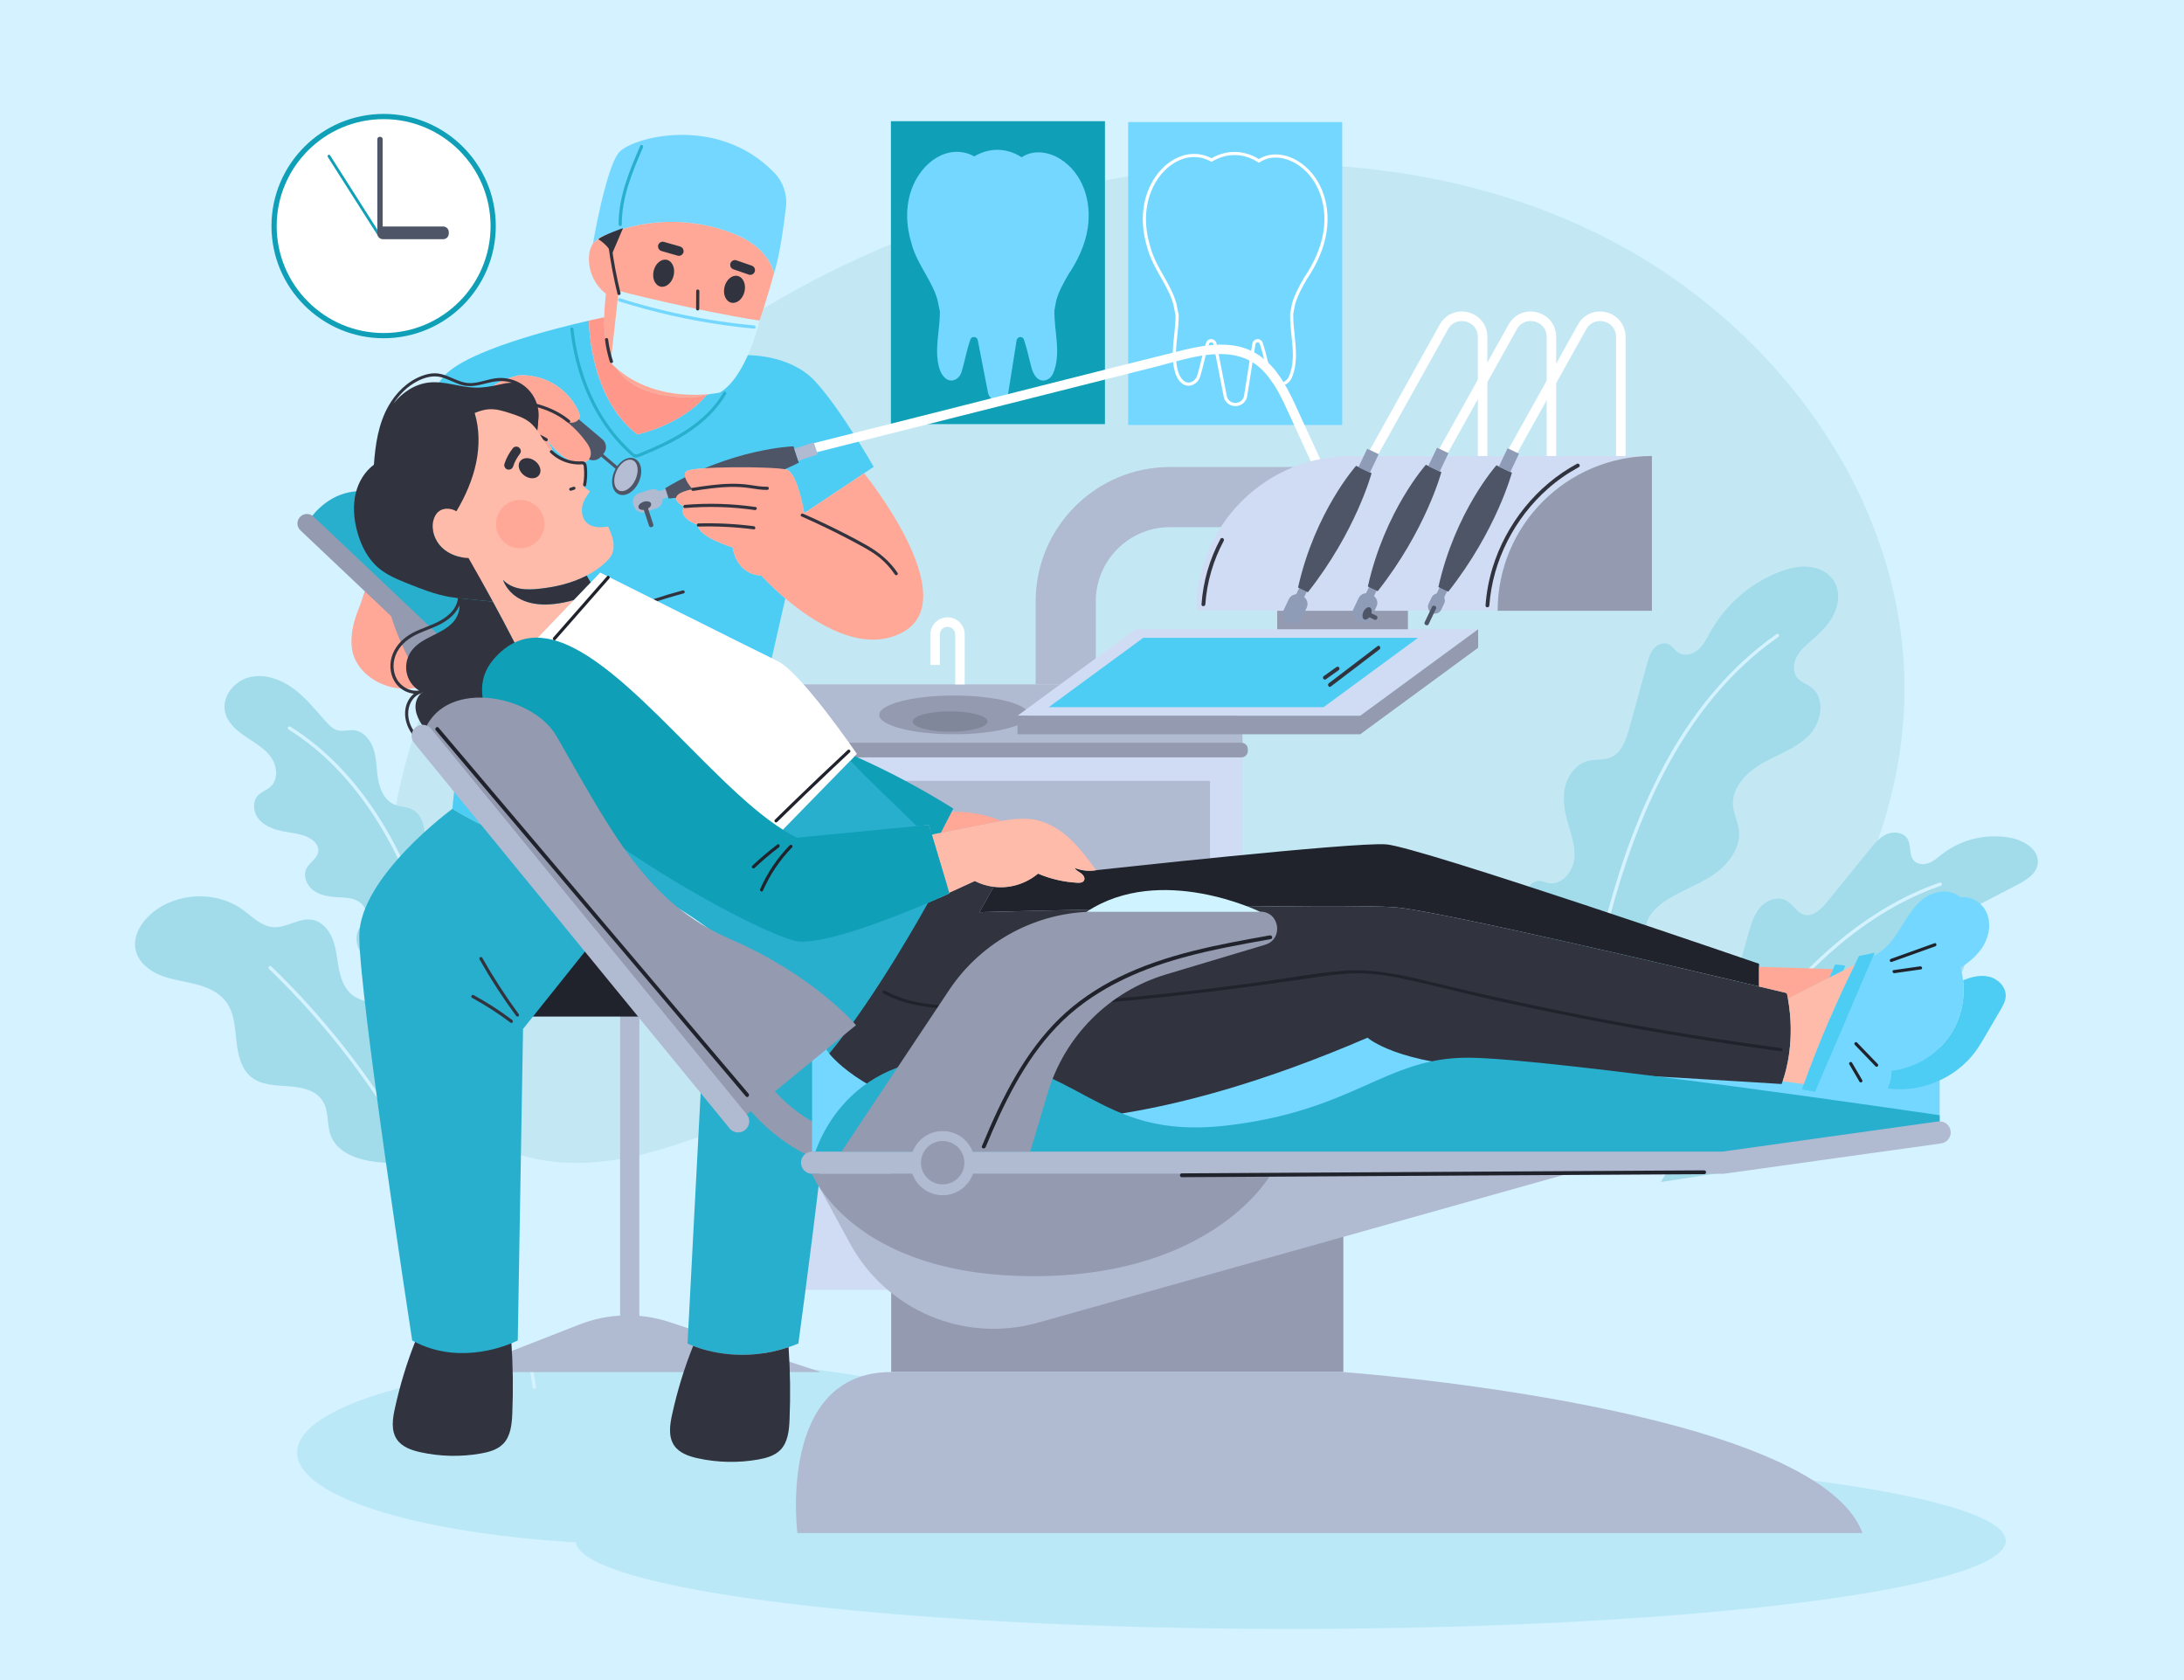 <?xml version="1.0" encoding="utf-8"?>
<!-- Generator: Adobe Illustrator 27.5.0, SVG Export Plug-In . SVG Version: 6.00 Build 0)  -->
<svg version="1.1" xmlns="http://www.w3.org/2000/svg" xmlns:xlink="http://www.w3.org/1999/xlink" x="0px" y="0px"
	 viewBox="0 0 650 500" style="enable-background:new 0 0 650 500;" xml:space="preserve">
<g id="BACKGROUND">
	<rect style="fill:#D4F2FF;" width="650" height="500"/>
</g>
<g id="OBJECTS">
	<g>
		<path style="fill:#C3E8F4;" d="M566.791,207.701c-0.62,26.98-9.69,53.55-24.92,75.76c-15.41,22.49-37.13,39.98-62.07,50.89
			c-25.31,11.07-53.38,15.42-80.86,12.64c-30.06-3.04-58.72-13.28-88.15-19.5c-14.65-3.1-29.62-5.21-44.63-4.61
			c-15.85,0.63-30.6,5.05-45.33,10.64c-14.03,5.32-28.12,11-43.21,12.31c-13.33,1.15-27.07-1.33-37.68-9.91
			c-9.66-7.82-15.68-19.29-19.32-30.98c-4.2-13.46-5.67-27.86-5.26-41.92c0.87-29.33,10.42-58.05,25.78-82.93
			c2.74-4.45,5.67-8.77,8.75-12.98c9.45-15.59,21.03-29.85,34.25-42.5c19.55-18.72,42.37-33.86,66.74-45.56
			c25.32-12.16,52.41-20.8,80.07-25.74c29.21-5.22,59.36-6.22,88.7-1.38c27.53,4.54,54.29,14.32,77.35,30.17
			c20.5,14.08,38.13,32.55,50.65,54.07C560.231,157.821,567.371,182.581,566.791,207.701z"/>
		<g>
			<ellipse style="fill:#BAE8F7;" cx="195.846" cy="432.293" rx="107.418" ry="27.459"/>
			<ellipse style="fill:#BAE8F7;" cx="384.155" cy="458.54" rx="212.798" ry="26.247"/>
		</g>
	</g>
	<g>
		<path style="fill:#A2DCEA;" d="M138.223,276.198c-1.327,7.815-2.643,15.61-3.961,23.425l-0.604-0.104
			c-0.597-4.354-4.942-7.215-9.164-8.453c-4.212-1.237-8.766-1.486-12.681-3.494c-3.905-2.007-7.011-6.754-5.178-10.752
			c0.738-1.611,2.199-2.949,2.326-4.714c0.129-1.916-1.434-3.603-3.218-4.303c-1.783-0.711-3.76-0.693-5.666-0.811
			c-2.445-0.157-4.99-0.602-6.927-2.095c-1.937-1.494-3.037-4.31-1.907-6.485c0.909-1.759,3.051-2.817,3.443-4.764
			c0.554-2.667-2.503-4.623-5.154-5.256c-2.306-0.548-4.698-0.751-6.988-1.388c-2.29-0.637-4.554-1.773-5.896-3.735
			c-1.342-1.962-1.473-4.869,0.176-6.585c1.041-1.078,2.567-1.529,3.682-2.531c2.413-2.172,1.986-6.253,0.091-8.887
			c-1.905-2.634-4.856-4.251-7.552-6.071c-2.696-1.819-5.354-4.157-6.067-7.327c-0.998-4.504,2.665-9.122,7.121-10.283
			c4.465-1.161,9.259,0.489,13.005,3.177c3.745,2.697,6.659,6.347,9.708,9.796c1.085,1.221,2.287,2.481,3.865,2.836
			c1.509,0.34,3.073-0.209,4.607-0.068c2.988,0.276,5.161,3.08,6.006,5.959c0.845,2.868,0.744,5.929,1.283,8.876
			c0.529,2.946,1.96,6.027,4.701,7.228c1.711,0.745,3.702,0.659,5.376,1.492c3.601,1.784,4.028,6.688,3.788,10.701
			c-0.24,4.013-0.315,8.79,2.933,11.151c2.096,1.515,5.032,1.537,7.018,3.195C139.188,268.267,138.824,272.602,138.223,276.198z"/>
		<path style="fill:#A2DCEA;" d="M498.285,295.598c-1.29,3.36-3.79,6.1-6.41,8.56c-7.03,6.59-15.29,11.7-23.54,16.69
			c-4.52-16.31-9.04-32.64-13.56-48.95c-0.54-1.94-1.08-3.97-0.68-5.95c0.4-1.98,2.06-3.86,4.08-3.78c0.9,0.04,1.74,0.45,2.63,0.62
			c3.93,0.78,7.37-3.32,7.75-7.3c0.38-3.99-1.25-7.85-2.25-11.73c-0.87-3.33-1.28-6.88-0.34-10.19s3.44-6.33,6.79-7.14
			c2.14-0.52,4.47-0.14,6.51-0.96c3.34-1.33,4.68-5.25,5.64-8.72c1.77-6.41,3.53-12.82,5.3-19.23c0.44-1.58,0.9-3.21,1.95-4.46
			c1.05-1.25,2.86-2.02,4.36-1.36c1.22,0.54,1.92,1.85,3.04,2.57c1.83,1.16,4.35,0.44,5.96-1.01c1.6-1.45,2.55-3.46,3.61-5.35
			c4.47-7.94,11.73-14.27,20.21-17.61c2.81-1.11,5.82-1.9,8.84-1.65c3.01,0.26,6.03,1.7,7.64,4.26c1.78,2.84,1.54,6.61,0.12,9.65
			c-1.42,3.04-3.86,5.48-6.39,7.69c-1.76,1.53-3.63,3.04-4.75,5.08c-1.12,2.05-1.3,4.82,0.25,6.56c1.05,1.18,2.67,1.67,3.95,2.6
			c4.38,3.2,3.21,10.43-0.56,14.33c-3.77,3.89-9.16,5.64-13.88,8.32c-4.71,2.67-9.22,7.22-8.77,12.63c0.2,2.45,1.43,4.73,1.74,7.17
			c0.72,5.59-3.44,10.71-8.17,13.77c-4.73,3.05-10.24,4.82-14.78,8.15c-3.06,2.25-5.81,6.07-4.44,9.61c1.2,3.1,4.91,4.35,7.02,6.91
			C499.445,288.148,499.575,292.248,498.285,295.598z"/>
		<path style="fill:#A2DCEA;" d="M606.485,256.988c-0.37,3.06-3.43,4.94-6.17,6.36c-5.07,2.65-10.15,5.29-15.23,7.93
			c-2.29,1.2-4.94,3.01-4.67,5.58c0.22,2.14,2.38,3.46,3.53,5.27c2.36,3.71-0.06,8.89-3.77,11.27c-3.7,2.38-8.26,2.84-12.56,3.78
			c-3.08,0.68-6.18,1.68-8.67,3.63c-2.48,1.94-4.29,4.99-4.06,8.14c0.1,1.51,0.66,2.97,0.73,4.49c0.12,2.9-1.62,5.65-3.95,7.39
			c-2.33,1.73-5.19,2.6-8.03,3.23c-3.63,0.8-7.41,1.29-10.68,3.06c-3.27,1.76-5.98,5.24-5.5,8.92c0.27,2.03,1.46,3.95,1.23,5.98
			c-0.43,3.79-5.08,5.24-8.84,5.82c-8.69,1.35-17.36,2.68-26.05,4.03c3.27-11.31,3.89-23.38,1.77-34.96
			c-0.54-2.94-1.25-5.98-0.52-8.88c0.72-2.9,3.46-5.56,6.4-5.01c2.5,0.47,4.32,3.05,6.87,3.15c3.33,0.14,5.13-3.77,6.04-6.98
			c2-7.13,4.01-14.26,6.02-21.39c0.79-2.79,1.63-5.69,3.57-7.85c1.93-2.17,5.31-3.34,7.81-1.87c1.92,1.11,2.99,3.5,5.12,4.13
			c2.67,0.79,5.13-1.61,6.89-3.78c4.24-5.21,8.47-10.43,12.71-15.65c1.45-1.79,2.99-3.64,5.11-4.55c2.11-0.91,4.98-0.52,6.14,1.46
			c1.15,1.97,0.34,4.79,1.89,6.46c1.1,1.2,3.02,1.26,4.53,0.65c1.51-0.6,2.73-1.73,4.02-2.72c5.77-4.43,13.52-6.17,20.63-4.65
			C602.665,250.258,606.965,253.058,606.485,256.988z"/>
		<path style="fill:#A2DCEA;" d="M121.32,320.583c0.63,9.39,2.16,18.72,4.57,27.81c-4.18-2.03-9.22-2.05-13.92-2.59
			c-5.42-0.61-11.48-2.65-13.47-7.72c-1.31-3.34-0.54-7.35-2.43-10.39c-2.04-3.28-6.38-4.17-10.23-4.42
			c-3.86-0.26-8.06-0.31-11.07-2.74c-3.14-2.55-4.01-6.93-4.43-10.96c-0.41-4.02-0.69-8.34-3.14-11.55
			c-2.19-2.86-5.74-4.32-9.24-5.19c-3.49-0.88-7.12-1.3-10.44-2.68c-3.33-1.38-6.43-3.98-7.17-7.5c-0.84-4.01,1.58-8.05,4.67-10.73
			c7.37-6.38,19.16-6.93,27.1-1.27c2.92,2.09,5.62,5.02,9.2,5.28c3.98,0.29,7.73-2.9,11.66-2.19c2.95,0.54,5.11,3.21,6.14,6.04
			c1.03,2.82,1.19,5.88,1.8,8.82c0.6,2.95,1.77,5.98,4.21,7.73c2.26,1.62,5.21,1.89,7.7,3.13c3.57,1.78,5.87,5.46,7,9.28
			C120.95,312.573,121.06,316.613,121.32,320.583z"/>
		<path style="fill:#D4F2FF;" d="M528.76,188.706c-13.361,9.325-23.88,22.037-31.886,36.144
			c-8.209,14.465-13.931,30.245-18.313,46.25c-5.007,18.289-8.309,36.99-12.492,55.472c-4.252,18.784-9.391,37.555-17.914,54.904
			c-7.383,15.028-17.707,29.396-32.22,38.231c-1.765,1.075-3.583,2.055-5.446,2.95c-0.58,0.279-0.073,1.141,0.505,0.863
			c15.066-7.237,26.303-20.363,34.417-34.697c9.226-16.297,14.92-34.4,19.387-52.503c4.642-18.814,7.977-37.922,12.6-56.74
			c4.009-16.319,9.188-32.465,16.753-47.509c7.383-14.682,17.156-28.327,30.024-38.69c1.652-1.33,3.351-2.597,5.09-3.811
			C529.789,189.203,529.29,188.336,528.76,188.706z"/>
		<path style="fill:#D4F2FF;" d="M577.25,262.668c-13.681,4.781-25.83,13.067-36.298,22.992
			c-10.899,10.333-20.012,22.336-28.272,34.836c-9.378,14.193-17.774,29.008-27.195,43.172
			c-8.539,12.838-17.991,25.139-29.444,35.53c-10.57,9.589-22.809,17.545-36.497,21.843c-1.737,0.546-3.494,1.025-5.265,1.448
			c-0.62,0.148-0.484,1.14,0.143,0.99c13.898-3.318,26.553-10.403,37.538-19.434c11.543-9.49,21.238-20.977,29.808-33.167
			c9.818-13.964,18.295-28.799,27.446-43.195c8.294-13.049,17.213-25.764,27.985-36.908c10.129-10.479,21.929-19.578,35.427-25.261
			c1.651-0.695,3.324-1.335,5.014-1.926C578.25,263.375,577.856,262.456,577.25,262.668z"/>
		<path style="fill:#D4F2FF;" d="M151.668,369.089c-2.939-14.477-6.2-28.889-9.778-43.222c-3.541-14.185-7.282-28.354-11.615-42.32
			c-4.048-13.048-8.889-25.978-15.935-37.734c-6.239-10.409-14.211-19.923-24.121-27.015c-1.247-0.892-2.524-1.741-3.825-2.552
			c-0.548-0.341-1.05,0.524-0.505,0.863c10.479,6.528,18.987,15.768,25.651,26.094c7.36,11.404,12.454,24.087,16.615,36.958
			c4.421,13.672,8.106,27.605,11.65,41.526c3.613,14.193,6.913,28.465,9.898,42.802c2.972,14.275,5.632,28.616,7.977,43.008
			c0.297,1.823,0.588,3.646,0.876,5.47c0.1,0.634,1.064,0.365,0.964-0.266C157.223,398.109,154.608,383.566,151.668,369.089z"/>
		<path style="fill:#D4F2FF;" d="M147.79,405.694c-2.042-8.739-4.581-17.36-7.601-25.811c-3.011-8.426-6.494-16.685-10.42-24.726
			c-3.923-8.034-8.291-15.85-13.078-23.402c-4.791-7.558-10.002-14.848-15.599-21.829c-5.614-7.001-11.621-13.686-17.993-20.005
			c-0.781-0.775-1.569-1.544-2.36-2.308c-0.463-0.447-1.171,0.259-0.707,0.707c6.434,6.208,12.514,12.778,18.206,19.673
			c5.664,6.862,10.94,14.042,15.805,21.491c4.889,7.485,9.363,15.242,13.395,23.221c4.028,7.971,7.614,16.165,10.728,24.536
			c3.105,8.346,5.743,16.866,7.888,25.509c0.265,1.068,0.522,2.138,0.772,3.21C146.972,406.586,147.937,406.321,147.79,405.694z"/>
	</g>
	<g>
		<g>
			<g>
				<circle style="fill:#FFFFFF;" cx="114.176" cy="67.283" r="32.605"/>
				<path style="fill:#0F9FB7;" d="M114.176,100.663c-18.406,0-33.38-14.974-33.38-33.38s14.974-33.38,33.38-33.38
					c18.405,0,33.379,14.974,33.379,33.38S132.581,100.663,114.176,100.663z M114.176,35.453c-17.551,0-31.83,14.279-31.83,31.83
					s14.279,31.83,31.83,31.83c17.551,0,31.83-14.279,31.83-31.83S131.727,35.453,114.176,35.453z"/>
			</g>
			<path style="fill:#4D5566;" d="M113.19,70.124h-0.193c-0.382,0-0.695-0.313-0.695-0.695V41.412c0-0.382,0.313-0.695,0.695-0.695
				h0.193c0.382,0,0.695,0.313,0.695,0.695v28.017C113.885,69.811,113.572,70.124,113.19,70.124z"/>
			<path style="fill:#0F9FB7;" d="M112.944,70.033l-0.085,0.054c-0.169,0.107-0.395,0.057-0.503-0.112l-14.823-23.31
				c-0.107-0.169-0.057-0.395,0.112-0.503l0.085-0.054c0.169-0.107,0.395-0.057,0.503,0.112l14.823,23.31
				C113.163,69.699,113.113,69.925,112.944,70.033z"/>
			<path style="fill:#4D5566;" d="M131.91,71.18h-17.954c-0.91,0-1.655-0.745-1.655-1.655v-0.46c0-0.91,0.745-1.655,1.655-1.655
				h17.954c0.91,0,1.655,0.745,1.655,1.655v0.46C133.565,70.435,132.82,71.18,131.91,71.18z"/>
		</g>
		<g>
			<rect x="265.152" y="36.074" style="fill:#0F9FB7;" width="63.704" height="90.148"/>
			<path style="fill:#73D7FF;" d="M317.884,81.824c2.872-4.264,5.099-8.905,5.87-14.07c1.152-7.719-1.373-16.23-8.31-20.5
				c-3.465-2.133-7.928-2.763-11.384-0.446c-2.279-1.491-4.988-2.321-7.724-2.211c-2.254,0.091-4.451,0.786-6.367,1.949
				c-2.593-1.47-5.749-1.769-8.629-0.812c-3.631,1.207-6.555,3.999-8.462,7.26c-3.424,5.855-3.582,12.878-1.651,19.229
				c0.025,0.101,0.05,0.218,0.084,0.335c0.017,0.076,0.042,0.161,0.068,0.237c0.009,0.042,0.017,0.076,0.034,0.118
				c0.017,0.076,0.042,0.152,0.059,0.22c0.009,0.034,0.026,0.076,0.034,0.11c0.017,0.051,0.034,0.101,0.051,0.161
				c0.059,0.203,0.127,0.406,0.195,0.609c0.025,0.085,0.059,0.169,0.093,0.254c1.851,5.216,5.749,9.781,7.186,15.048
				c0.008,0.017,0.008,0.034,0.017,0.051c0,0.008,0.068,0.338,0.152,0.778c0.203,0.981,0.516,2.528,0.524,2.545
				c0.042,5.706-1.775,11.531-0.144,16.984c0.634,2.088,2.359,4.388,4.726,3.297c0.896-0.423,1.556-1.243,1.851-2.19
				c0.998-3.221,1.53-6.611,2.672-9.781c0-0.008,0.008-0.017,0.008-0.025c0.397-1.04,1.953-0.828,2.164,0.262l3.085,15.826
				c0.871,2.984,5.098,2.984,5.968,0c0,0,1.868-11.776,2.511-15.792c0.177-1.099,1.742-1.327,2.139-0.287
				c0,0.008,0,0.017,0.008,0.025c0.947,2.646,1.471,5.453,2.206,8.175c0.524,1.961,1.615,4.286,3.846,4.049
				c1.167-0.127,2.164-0.955,2.629-2.037c2.595-5.994,0.287-12.503,0.423-18.86c0.008-0.025,0.566-2.967,0.566-2.993
				C315.133,86.715,316.485,84.267,317.884,81.824z"/>
		</g>
		<g>
			<rect x="335.763" y="36.332" style="fill:#73D7FF;" width="63.704" height="90.148"/>
			<g>
				<path style="fill:#FFFFFF;" d="M367.681,120.859c-1.631,0-2.98-1.012-3.436-2.577l-3.097-15.868
					c-0.073-0.376-0.39-0.534-0.639-0.556c-0.105-0.009-0.43-0.011-0.591,0.302l-0.044,0.105c-0.635,1.768-1.089,3.648-1.529,5.467
					c-0.34,1.409-0.693,2.867-1.128,4.275c-0.347,1.108-1.112,2.01-2.101,2.476c-0.889,0.411-1.794,0.431-2.618,0.059
					c-1.197-0.538-2.228-1.901-2.758-3.646c-1.086-3.629-0.681-7.443-0.288-11.132c0.208-1.955,0.422-3.976,0.411-5.941
					c-0.035-0.155-0.103-0.487-0.261-1.263l-0.372-1.842c-0.01-0.047-0.017-0.089-0.023-0.125l-0.015-0.053
					c-0.769-2.811-2.284-5.482-3.748-8.065c-1.265-2.229-2.571-4.535-3.433-6.962c-0.032-0.081-0.072-0.18-0.1-0.278
					c-0.064-0.193-0.133-0.401-0.195-0.609l-0.09-0.292c-0.035-0.124-0.051-0.178-0.062-0.232l-0.001,0
					c-0.006,0-0.019-0.053-0.033-0.119c-0.017-0.045-0.048-0.146-0.067-0.236c-0.018-0.063-0.04-0.152-0.06-0.235
					c-2.171-7.151-1.568-14.113,1.68-19.666c2.138-3.658,5.235-6.311,8.719-7.469c2.925-0.97,6.102-0.708,8.769,0.717
					c1.963-1.14,4.155-1.788,6.358-1.877c2.639-0.101,5.377,0.646,7.742,2.122c3.279-2.035,7.703-1.814,11.632,0.605
					c6.486,3.992,9.833,12.224,8.528,20.971c-0.7,4.695-2.641,9.356-5.935,14.249c-1.405,2.453-2.725,4.864-3.45,7.394l0,0
					c-0.086,0.52-0.453,2.411-0.548,2.896c-0.042,2.085,0.186,4.232,0.406,6.308c0.449,4.228,0.912,8.6-0.866,12.707
					c-0.555,1.288-1.708,2.177-3.011,2.319c-1.414,0.15-3.309-0.493-4.352-4.396c-0.246-0.914-0.47-1.838-0.693-2.763
					c-0.425-1.757-0.864-3.572-1.468-5.281l-0.061-0.064l-0.004-0.106c-0.161-0.319-0.491-0.313-0.594-0.302
					c-0.246,0.025-0.554,0.186-0.614,0.557c-0.641,4.015-2.51,15.79-2.51,15.79C370.66,119.847,369.311,120.859,367.681,120.859z
					 M360.441,100.913c0.05,0,0.099,0.002,0.149,0.006c0.748,0.065,1.343,0.593,1.483,1.315l3.086,15.825
					c0.398,1.36,1.609,1.857,2.522,1.857c0.911,0,2.123-0.498,2.531-1.899c-0.004-0.001,1.858-11.729,2.498-15.735
					c0.118-0.728,0.7-1.268,1.448-1.345c0.698-0.073,1.304,0.281,1.572,0.902l0.017,0.042c0.003,0.007,0.005,0.014,0.007,0.02
					l0.031,0.089c0.628,1.768,1.076,3.623,1.51,5.417c0.222,0.916,0.443,1.833,0.688,2.74c0.482,1.801,1.455,3.906,3.342,3.704
					c0.95-0.103,1.832-0.792,2.247-1.756c1.68-3.881,1.25-7.938,0.795-12.234c-0.224-2.113-0.456-4.299-0.41-6.45l0.023-0.137
					c0.02-0.106,0.527-2.788,0.547-2.914c0.768-2.698,2.122-5.169,3.56-7.679l0.017-0.029c3.219-4.78,5.114-9.319,5.795-13.876
					c1.249-8.373-1.927-16.236-8.091-20.03c-2.912-1.792-7.297-2.854-10.875-0.456l-0.259,0.173l-0.26-0.171
					c-2.26-1.479-4.892-2.24-7.447-2.135c-2.133,0.086-4.257,0.737-6.143,1.881l-0.236,0.143l-0.24-0.136
					c-2.486-1.409-5.492-1.691-8.25-0.775c-3.267,1.086-6.18,3.591-8.203,7.051c-3.114,5.324-3.685,12.02-1.607,18.854l0.029,0.118
					c0.017,0.071,0.035,0.149,0.057,0.226c0.02,0.089,0.041,0.157,0.062,0.218l0.136,0.483c0.008,0.017,0.028,0.076,0.047,0.145
					c0.056,0.191,0.121,0.388,0.189,0.586c0.026,0.086,0.054,0.157,0.083,0.227c0.842,2.368,2.127,4.637,3.371,6.831
					c1.494,2.634,3.038,5.357,3.832,8.268l0.05,0.1l-0.017,0.075l0.025,0.08l0.372,1.838c0.118,0.575,0.223,1.089,0.257,1.246
					l0.024,0.154c0.015,2.032-0.204,4.096-0.417,6.091c-0.4,3.762-0.778,7.315,0.253,10.761c0.349,1.147,1.121,2.554,2.242,3.058
					c0.578,0.26,1.196,0.241,1.836-0.054c0.747-0.352,1.331-1.047,1.598-1.903c0.427-1.379,0.775-2.821,1.113-4.216
					c0.441-1.823,0.896-3.707,1.537-5.506l0.045-0.123C359.246,101.282,359.796,100.913,360.441,100.913z"/>
			</g>
		</g>
	</g>
	<g>
		<rect x="380.116" y="169.805" style="fill:#949AAF;" width="38.911" height="30.946"/>
		<g>
			<g>
				<path style="fill:#B0BAD1;" d="M326.131,209.353h-17.894v-30.398c0-22.04,17.931-39.971,39.971-39.971h77.276v17.894h-77.276
					c-12.173,0-22.077,9.904-22.077,22.077V209.353z"/>
			</g>
			<g>
				<path style="fill:#D0DCF4;" d="M369.808,383.869H227.385V203.676H349.88c11.005,0,19.927,8.922,19.927,19.927V383.869z"/>
				<path style="fill:#B0BAD1;" d="M369.808,222.443H227.385v-18.767h125.947c9.099,0,16.476,7.376,16.476,16.476V222.443z"/>
				<ellipse style="fill:#949AAF;" cx="283.935" cy="212.756" rx="22.254" ry="5.76"/>
				<rect x="234.454" y="232.392" style="fill:#B0BAD1;" width="125.667" height="38.747"/>
				<rect x="234.454" y="281.088" style="fill:#B0BAD1;" width="125.667" height="38.747"/>
			</g>
			<path style="fill:#949AAF;" d="M369.463,225.41h-143.13c-1.053,0-1.915-0.862-1.915-1.915v-0.533
				c0-1.053,0.862-1.915,1.915-1.915h143.13c1.053,0,1.915,0.862,1.915,1.915v0.533C371.378,224.548,370.516,225.41,369.463,225.41z
				"/>
			<ellipse style="fill:#80879B;" cx="282.772" cy="214.73" rx="11.142" ry="3.021"/>
			<g>
				<path style="fill:#FFFFFF;" d="M287.115,203.676h-2.825v-14.843c0-1.26-1.025-2.285-2.285-2.285
					c-1.26,0-2.285,1.025-2.285,2.285v9.065h-2.825v-9.065c0-2.818,2.293-5.111,5.111-5.111c2.818,0,5.111,2.293,5.111,5.111
					V203.676z"/>
			</g>
		</g>
		<path style="fill:#D0DCF4;" d="M491.639,135.7c-12.658,0.047-24.11,5.199-32.416,13.496c-8.335,8.335-13.495,19.853-13.495,32.576
			h-89.704c0-12.723,5.161-24.241,13.496-32.576c5.622-5.622,12.686-9.794,20.597-11.923c0.923-0.245,1.855-0.461,2.797-0.65
			c2.967-0.612,6.037-0.923,9.182-0.923H491.639z"/>
		<path style="fill:#949AAF;" d="M491.639,135.7v46.072h-45.912c0-12.723,5.161-24.241,13.495-32.576
			C467.53,140.899,478.982,135.747,491.639,135.7z"/>
		<polygon style="fill:#D0DCF4;" points="404.846,213.007 302.829,213.007 337.911,187.263 439.928,187.263 		"/>
		<polygon style="fill:#949AAF;" points="302.829,213.007 302.829,218.516 404.846,218.516 439.928,192.772 439.928,187.263 
			404.846,213.007 		"/>
		<polygon style="fill:#4ECDF4;" points="393.92,210.454 312.133,210.454 340.258,189.815 422.045,189.815 		"/>
		<g>
			<path style="fill:#FFFFFF;" d="M448.606,140.111l-2.468-1.376l23.493-42.142c1.702-3.055,5.123-4.518,8.507-3.637
				c3.385,0.88,5.66,3.821,5.66,7.319V135.7h-2.825v-35.425c0-2.703-1.909-4.159-3.545-4.584c-1.638-0.424-4.012-0.083-5.328,2.278
				L448.606,140.111z"/>
		</g>
		<g>
			<path style="fill:#FFFFFF;" d="M427.954,140.111l-2.468-1.376l23.493-42.142c1.702-3.055,5.123-4.518,8.507-3.637
				c3.385,0.88,5.66,3.821,5.66,7.319V135.7h-2.825v-35.425c0-2.703-1.909-4.159-3.545-4.584c-1.638-0.424-4.012-0.083-5.328,2.278
				L427.954,140.111z"/>
		</g>
		<g>
			<path style="fill:#FFFFFF;" d="M407.47,140.111l-2.468-1.376l23.493-42.142c1.702-3.055,5.123-4.518,8.507-3.637
				c3.385,0.88,5.66,3.821,5.66,7.319V135.7h-2.825v-35.425c0-2.703-1.909-4.159-3.545-4.584c-1.638-0.424-4.012-0.083-5.328,2.278
				L407.47,140.111z"/>
		</g>
		<g>
			<g>
				
					<rect x="385.955" y="173.626" transform="matrix(0.903 0.43 -0.43 0.903 113.52 -149.27)" style="fill:#8F9CB7;" width="2.517" height="6.097"/>
				<path style="fill:#4D5566;" d="M389.258,176.252l-2.933-1.396c5.044-22.577,17.276-36.231,17.276-36.231l4.608,2.194
					C408.21,140.818,403.592,158.097,389.258,176.252z"/>
				<path style="fill:#8F9CB7;" d="M383.883,185.369l-0.649-0.309c-1.284-0.611-1.834-2.162-1.223-3.446l1.569-3.296
					c0.611-1.284,2.162-1.834,3.446-1.223l0.649,0.309c1.284,0.611,1.834,2.162,1.223,3.446l-1.569,3.296
					C386.718,185.43,385.167,185.98,383.883,185.369z"/>
				
					<rect x="405.416" y="133.963" transform="matrix(0.903 0.43 -0.43 0.903 98.424 -161.756)" style="fill:#8F9CB7;" width="3.778" height="6.097"/>
			</g>
			<g>
				
					<rect x="406.727" y="173.316" transform="matrix(0.903 0.43 -0.43 0.903 115.403 -158.228)" style="fill:#8F9CB7;" width="2.517" height="6.097"/>
				<path style="fill:#4D5566;" d="M410.03,175.942l-2.933-1.396c5.044-22.577,17.276-36.231,17.276-36.231l4.608,2.194
					C428.982,140.509,424.365,157.787,410.03,175.942z"/>
				<path style="fill:#8F9CB7;" d="M404.655,185.059l-0.649-0.309c-1.284-0.611-1.834-2.162-1.223-3.446l1.569-3.296
					c0.611-1.284,2.162-1.834,3.446-1.223l0.649,0.309c1.284,0.611,1.834,2.162,1.223,3.446l-1.569,3.296
					C407.49,185.12,405.939,185.67,404.655,185.059z"/>
				<path style="fill:#4D5566;" d="M409.072,184.43l-1.792-0.853c-0.288-0.137-0.411-0.485-0.274-0.772l0.069-0.146
					c0.137-0.288,0.485-0.411,0.772-0.274l1.792,0.853c0.288,0.137,0.411,0.485,0.274,0.772l-0.069,0.146
					C409.708,184.443,409.36,184.567,409.072,184.43z"/>
				
					<ellipse transform="matrix(0.43 -0.903 0.903 0.43 67.115 471.372)" style="fill:#4D5566;" cx="406.767" cy="182.547" rx="1.966" ry="1.187"/>
				
					<rect x="426.188" y="133.653" transform="matrix(0.903 0.43 -0.43 0.903 100.307 -170.714)" style="fill:#8F9CB7;" width="3.778" height="6.097"/>
			</g>
			<g>
				
					<rect x="427.724" y="173.471" transform="matrix(0.903 0.43 -0.43 0.903 117.508 -167.237)" style="fill:#8F9CB7;" width="2.517" height="6.097"/>
				<path style="fill:#4D5566;" d="M431.027,176.097l-2.933-1.396c5.044-22.577,17.276-36.231,17.276-36.231l4.608,2.194
					C449.979,140.664,445.361,157.942,431.027,176.097z"/>
				<path style="fill:#8F9CB7;" d="M430.023,178.692c0,0.299-0.06,0.605-0.199,0.89l-0.883,1.867
					c-0.492,1.03-1.741,1.475-2.77,0.983c-1.03-0.492-1.475-1.734-0.983-2.77l0.89-1.867c0.492-1.03,1.734-1.475,2.764-0.983
					C429.592,177.164,430.023,177.915,430.023,178.692z"/>
				<path style="fill:#4D5566;" d="M423.998,185.2l2.205-4.632c0.137-0.288,0.485-0.411,0.772-0.274l0.146,0.069
					c0.288,0.137,0.411,0.485,0.274,0.772l-2.205,4.632c-0.137,0.288-0.485,0.411-0.772,0.274l-0.146-0.069
					C423.984,185.835,423.861,185.487,423.998,185.2z"/>
				
					<rect x="447.185" y="133.808" transform="matrix(0.903 0.43 -0.43 0.903 102.412 -179.723)" style="fill:#8F9CB7;" width="3.778" height="6.097"/>
			</g>
		</g>
		<path style="fill:#31343F;" d="M409.983,192.294l-14.484,11.031c-0.576,0.438-0.009,1.428,0.575,0.984l14.484-11.031
			C411.133,192.839,410.567,191.849,409.983,192.294z"/>
		<path style="fill:#31343F;" d="M398.587,198.691c-0.145-0.247-0.527-0.384-0.779-0.204c-1.264,0.9-2.528,1.801-3.793,2.701
			c-0.25,0.178-0.37,0.497-0.204,0.779c0.145,0.247,0.527,0.384,0.779,0.204c1.264-0.9,2.528-1.801,3.793-2.701
			C398.632,199.292,398.752,198.973,398.587,198.691z"/>
		<path style="fill:#31343F;" d="M363.225,160.386c-3.231,6.016-5.149,12.655-5.636,19.465c-0.052,0.731,1.087,0.728,1.139,0
			c0.472-6.604,2.348-13.058,5.48-18.89C364.555,160.315,363.573,159.739,363.225,160.386z"/>
		<path style="fill:#31343F;" d="M469.31,138.043c-11.997,6.487-21.089,17.89-25.088,30.898c-1.124,3.656-1.826,7.433-2.101,11.248
			c-0.053,0.731,1.087,0.728,1.139,0c0.959-13.309,7.489-25.998,17.48-34.792c2.798-2.462,5.866-4.598,9.144-6.37
			C470.53,138.678,469.956,137.694,469.31,138.043z"/>
	</g>
	<g>
		<g>
			<rect x="184.556" y="296.087" style="fill:#B0BAD1;" width="5.721" height="97.976"/>
			<path style="fill:#20232B;" d="M234.788,302.542h-93.02c-6.6,0-12-5.4-12-12v-16.349c0-6.6,5.4-12,12-12h93.02
				c6.6,0,12,5.4,12,12v16.349C246.788,297.142,241.389,302.542,234.788,302.542z"/>
			<path style="fill:#B0BAD1;" d="M244.297,408.338H136.257l36.155-14.137c8.627-3.374,18.092-3.63,26.869-0.728L244.297,408.338z"
				/>
		</g>
		<g>
			<path style="fill:#31343F;" d="M152.468,420.736c-0.141,3.193-0.48,6.668-2.703,8.956c-1.723,1.761-4.247,2.458-6.668,2.882
				c-5.933,1.045-12.064,0.914-17.941-0.377c-2.684-0.584-5.509-1.563-7.044-3.833c-1.761-2.609-1.281-6.084-0.603-9.154
				c1.516-6.969,3.607-13.816,6.263-20.446c4.05,1.582,15.087,4.869,28.404,0.367C152.675,406.317,152.769,413.531,152.468,420.736z
				"/>
			<path style="fill:#4ECDF4;" d="M260.035,138.933l-2.863,1.912l-17.818,11.885c-0.565-3.211-2.392-12.253-5.359-13.006
				c-3.607-0.923-28.329-1.055-29.807,0.603c-1.488,1.667,1.921,5.236,1.921,5.236c-9.295,1.968-2.533,5.236-2.533,5.236
				c-1.921,3.447,4.106,5.415,4.106,5.415c-0.047,3.532,10.378,6.715,10.378,6.715c1.441,8.561,8.551,8.372,8.551,8.372
				s2.759,3.089,7.12,6.79l-5.462,24.025l4.021,40.6c0,0-51.054,26.878-97.653-2.006l5.378-53.926
				c4.342-10.868,7.93-25.193,9.945-34.121c3.174-1.959,5.698-4.954,7.082-8.429c0.65-0.075,1.29-0.217,1.902-0.433
				c0.763-0.273,1.545-0.697,1.855-1.45c0.226-0.527,0.16-1.149-0.038-1.686c-0.113-0.301-0.273-0.584-0.461-0.857
				c1.234,0,2.477-0.226,3.362-1.045c1.074-0.998,1.309-2.656,0.951-4.087c-0.358-1.422-1.196-2.665-2.025-3.88l0.104-0.075
				c1.092,1.403,2.204,2.797,3.522,3.993c1.46,1.337,3.193,2.439,5.133,2.882c1.422,0.33,3.136,0.17,4.003-1.008
				c0.546-0.753,0.612-1.789,0.358-2.684c-0.254-0.904-0.772-1.705-1.328-2.458c-1.563-2.147-3.4-4.078-5.462-5.754
				c0.546,0.104,1.092,0.16,1.639,0.075c0.753-0.104,1.507-0.527,1.808-1.224c0.339-0.8,0.009-1.723-0.367-2.505
				c-1.648-3.381-4.37-6.244-7.666-8.062c-3.051-1.695-6.592-2.477-10.068-2.26c-3.211,0.848-6.517,1.874-8.749,4.294
				c-1.742,1.874-2.637,4.37-3.447,6.8c-1.723,5.18-3.296,10.416-4.709,15.69l0.057,0.028c-1.206,1.902-4.21,6.545-7.647,11.405
				h-13.11c0,0,6.931-28.8,15.709-38.227c6.913-7.431,32.407-13.891,42.907-16.293c0,0-0.066,22.857,14.428,33.885
				c0,0,13.081-2.722,20.578-11.725c1.008-0.283,1.987-0.65,2.919-1.14c2.741-1.422,4.935-3.748,6.602-6.338
				c0.904-1.394,1.658-2.872,2.345-4.389c0,0,12.846-0.461,20.437,7.741S260.035,138.933,260.035,138.933z"/>
			<g>
				
					<rect x="196.035" y="144.129" transform="matrix(0.311 0.95 -0.95 0.311 275.837 -86.096)" style="fill:#B0BAD1;" width="2.517" height="6.097"/>
				<path style="fill:#4D5566;" d="M199.009,148.368l-1.01-3.087c19.834-11.906,38.158-12.453,38.158-12.453l1.587,4.851
					C237.744,137.679,222.042,146.242,199.009,148.368z"/>
				<path style="fill:#B0BAD1;" d="M188.698,150.757l-0.224-0.683c-0.442-1.351,0.302-2.819,1.653-3.261l3.469-1.135
					c1.351-0.442,2.819,0.302,3.261,1.653l0.224,0.683c0.442,1.351-0.302,2.819-1.653,3.261l-3.469,1.135
					C190.608,152.853,189.14,152.109,188.698,150.757z"/>
				<path style="fill:#4D5566;" d="M193.176,156.512l-1.595-4.875c-0.099-0.303,0.068-0.632,0.371-0.731l0.153-0.05
					c0.303-0.099,0.632,0.068,0.731,0.371l1.595,4.875c0.099,0.303-0.068,0.632-0.371,0.731l-0.153,0.05
					C193.604,156.982,193.275,156.815,193.176,156.512z"/>
				
					<ellipse transform="matrix(0.95 -0.311 0.311 0.95 -37.295 67.147)" style="fill:#4D5566;" cx="191.974" cy="150.556" rx="1.966" ry="1.187"/>
				<polygon style="fill:#B0BAD1;" points="243.368,135.248 237.567,137.141 237.209,136.058 236.39,133.553 239.111,132.668 
					242.191,131.66 242.257,131.867 243.142,134.57 				"/>
			</g>
			<path style="fill:#4D5566;" d="M186.63,141.213c-2.374-2.018-4.748-4.037-7.122-6.055l0.129-0.153
				c1.078-1.277,0.917-3.186-0.359-4.264l-15.979-13.494c-1.277-1.078-3.186-0.917-4.264,0.359l-0.769,0.911
				c-1.078,1.277-0.917,3.186,0.359,4.264l15.979,13.494c1.277,1.078,3.186,0.917,4.264-0.359l0.034-0.04l7.062,6.004
				C186.423,142.269,187.093,141.606,186.63,141.213z"/>
			<g>
				
					<ellipse transform="matrix(0.412 -0.911 0.911 0.412 -19.452 253.317)" style="fill:#4D5566;" cx="186.516" cy="141.727" rx="5.803" ry="3.971"/>
				
					<ellipse transform="matrix(0.412 -0.911 0.911 0.412 -19.294 252.934)" style="fill:#B4BDD3;" cx="186.298" cy="141.414" rx="4.953" ry="3.098"/>
			</g>
			<path style="fill:#FFA897;" d="M230.388,81.277v0.009c-1.959,6.903-4.031,13.769-6.611,20.465
				c-0.518,1.328-1.045,2.656-1.629,3.955c-0.687,1.516-1.441,2.995-2.345,4.389c-1.667,2.59-3.861,4.916-6.602,6.338
				c-0.932,0.49-1.912,0.857-2.919,1.14c-3.117,0.857-6.508,0.819-9.757,0.452c-5.669-0.622-11.537-2.298-15.436-6.442
				c-3.014-3.202-4.53-7.563-5.039-11.923c-0.198-1.742-0.254-3.494-0.217-5.246c0.047-2.345,0.264-4.681,0.49-7.016
				c-3.56-2.694-5.528-7.355-4.954-11.791c0.151-1.102,0.452-2.213,1.102-3.117c0.405-0.556,0.961-1.027,1.592-1.309l-0.104-0.226
				c11.848-5.717,25.965-6.527,38.377-2.185c3.164,1.102,6.253,2.543,8.834,4.69C227.62,75.495,229.597,78.198,230.388,81.277z"/>
			<path style="fill:#73D7FF;" d="M233.92,61.585c-0.603,5.208-1.667,13.091-3.108,18.205c-0.141,0.499-0.283,0.989-0.424,1.488
				c-0.791-3.08-2.769-5.783-5.217-7.817c-2.58-2.147-5.67-3.588-8.834-4.69c-12.413-4.342-26.53-3.532-38.377,2.185l0.104,0.226
				c-0.631,0.283-1.187,0.753-1.592,1.309c0,0,3.805-22.348,7.732-27.104c3.626-4.389,29.176-11.574,46.204,5.98
				C233.044,54.079,234.353,57.827,233.92,61.585z"/>
			<path style="fill:#FF988A;" d="M210.281,117.573c-7.497,9.003-20.578,11.725-20.578,11.725
				c-14.494-11.028-14.428-33.885-14.428-33.885c2.825-0.64,4.558-0.998,4.558-0.998c-0.038,1.752,0.019,3.503,0.217,5.246
				c0.509,4.36,2.025,8.721,5.039,11.923c3.899,4.144,9.766,5.82,15.436,6.442C203.774,118.393,207.164,118.43,210.281,117.573z"/>
			<path style="fill:#FF988A;" d="M129.769,149.933c-3.419,4.85-7.28,9.908-10.228,12.695c-4.191,3.955-9.578,10.906-12.61,18.101
				l10.943-30.796H129.769z"/>
			<path style="fill:#FFA897;" d="M268.898,188.028c-12.036,6.8-26.652-2.722-35.166-9.936c-4.36-3.701-7.12-6.79-7.12-6.79
				s-7.11,0.188-8.551-8.372c0,0-10.425-3.183-10.378-6.715c0,0-6.027-1.968-4.106-5.415c0,0-6.762-3.268,2.533-5.236
				c0,0-3.409-3.569-1.921-5.236c1.479-1.658,26.2-1.526,29.807-0.603c2.967,0.753,4.794,9.794,5.359,13.006l17.818-11.885
				C257.172,140.845,287.093,177.744,268.898,188.028z"/>
			<path style="fill:#29AFCE;" d="M237.612,399.837c-0.989,0.414-1.959,0.772-2.919,1.092c-13.317,4.502-24.354,1.215-28.404-0.367
				c-1.083-0.424-1.667-0.725-1.667-0.725l5.051-96.46l-20.76-26.624h-9.681l-23.563,29.478l-1.573,92.7
				c0,0-0.141,0.075-0.414,0.198c-2.505,1.196-15.963,6.95-29.261,0.688c-0.584-0.264-1.158-0.565-1.742-0.885
				c0,0-15.841-102.908-15.747-120.454c0.085-17.536,27.707-37.765,27.707-37.765c46.599,28.884,97.653,2.006,97.653,2.006
				s15.213,27.152,17.181,41.806C251.431,299.186,237.612,399.837,237.612,399.837z"/>
			<path style="fill:#31343F;" d="M234.984,422.534c-0.141,3.193-0.48,6.668-2.703,8.956c-1.723,1.761-4.247,2.458-6.668,2.882
				c-5.933,1.045-12.064,0.914-17.941-0.377c-2.684-0.584-5.509-1.563-7.044-3.833c-1.761-2.609-1.281-6.084-0.603-9.154
				c1.516-6.969,3.607-13.816,6.263-20.446c4.05,1.582,15.087,4.869,28.404,0.367C235.191,408.115,235.286,415.329,234.984,422.534z
				"/>
			<path style="fill:#FFA897;" d="M175.351,136.588c-0.866,1.177-2.58,1.337-4.003,1.008c-1.94-0.443-3.673-1.545-5.133-2.882
				c-1.318-1.196-2.43-2.59-3.522-3.993l-0.104,0.075c0.829,1.215,1.667,2.458,2.025,3.88c0.358,1.432,0.122,3.089-0.951,4.087
				c-0.885,0.819-2.128,1.045-3.362,1.045c0.188,0.273,0.348,0.556,0.461,0.857c0.198,0.537,0.264,1.158,0.038,1.686
				c-0.311,0.753-1.092,1.177-1.855,1.45c-0.612,0.217-1.253,0.358-1.902,0.433c-1.384,3.475-3.908,6.47-7.082,8.429
				c-2.015,8.928-5.604,23.252-9.945,34.121c-1.827,4.558-3.786,8.504-5.82,11.188c-9.616,12.695-27.227,6.216-29.318-4.191
				c-0.81-3.993,0.16-8.57,2.053-13.053c3.033-7.195,8.419-14.146,12.61-18.101c2.948-2.788,6.809-7.845,10.228-12.695
				c3.438-4.86,6.442-9.502,7.647-11.405l-0.057-0.028c1.413-5.274,2.985-10.51,4.709-15.69c0.81-2.43,1.705-4.925,3.447-6.8
				c2.232-2.42,5.538-3.447,8.749-4.294c3.475-0.217,7.016,0.565,10.068,2.26c3.296,1.818,6.018,4.681,7.666,8.062
				c0.377,0.782,0.706,1.705,0.367,2.505c-0.301,0.697-1.055,1.121-1.808,1.224c-0.546,0.085-1.092,0.028-1.639-0.075
				c2.063,1.676,3.899,3.607,5.462,5.754c0.556,0.753,1.074,1.554,1.328,2.458C175.963,134.799,175.897,135.835,175.351,136.588z"/>
			<path style="fill:#31343F;" d="M178.063,71.182c0,0,3.173,1.909,4.045,4.483l3.316-7.767
				C185.425,67.898,179.655,69.872,178.063,71.182z"/>
			<path style="fill:#29AFCE;" d="M190.555,43.37c-3.212,7.455-6.497,15.192-6.435,23.458c0.005,0.606,0.946,0.607,0.942,0
				c-0.061-8.091,3.161-15.685,6.306-22.983C191.606,43.295,190.795,42.815,190.555,43.37z"/>
			<path style="fill:#29AFCE;" d="M215.304,116.783c-5.284,9.098-15.021,14.077-24.42,17.916c-0.533,0.218-1.367,0.746-1.933,0.469
				c-0.5-0.245-0.955-0.789-1.361-1.165c-0.873-0.807-1.714-1.648-2.522-2.52c-1.585-1.711-3.04-3.539-4.361-5.46
				c-2.679-3.897-4.819-8.156-6.438-12.597c-1.824-5.001-3.01-10.229-3.597-15.517c-0.066-0.596-1.009-0.603-0.942,0
				c1.087,9.79,4.149,19.472,9.589,27.734c1.343,2.04,2.829,3.989,4.454,5.813c0.79,0.887,1.613,1.744,2.468,2.568
				c0.452,0.435,0.912,0.861,1.381,1.277c0.401,0.355,0.813,0.762,1.356,0.877c0.576,0.122,1.135-0.156,1.653-0.366
				c0.706-0.286,1.411-0.577,2.114-0.872c1.276-0.536,2.545-1.089,3.801-1.671c2.597-1.203,5.142-2.53,7.559-4.067
				c4.805-3.054,9.133-6.987,12.012-11.945C216.422,116.733,215.609,116.259,215.304,116.783z"/>
			<path style="fill:#31343F;" d="M154.419,301.864c-3.958-5.39-7.596-11.01-10.893-16.828c-0.299-0.527-1.113-0.053-0.813,0.475
				c3.297,5.818,6.935,11.438,10.893,16.828C153.961,302.823,154.778,302.353,154.419,301.864z"/>
			<path style="fill:#31343F;" d="M152.439,303.547c-3.64-2.738-7.471-5.21-11.466-7.398c-0.532-0.291-1.008,0.522-0.475,0.813
				c3.995,2.188,7.826,4.66,11.466,7.398C152.448,304.725,152.918,303.908,152.439,303.547z"/>
			<path style="fill:#31343F;" d="M136.986,138.122c-4.957,7.446-10.168,14.723-15.626,21.81c-1.581,2.053-3.184,4.088-4.806,6.109
				c-0.376,0.468,0.286,1.139,0.666,0.666c5.671-7.066,11.102-14.326,16.269-21.769c1.458-2.099,2.894-4.214,4.31-6.341
				C138.136,138.091,137.32,137.619,136.986,138.122z"/>
			<path style="fill:#31343F;" d="M160.439,139.659c-2.511-2.596-5.822-4.361-9.382-4.979c-0.593-0.103-0.847,0.804-0.25,0.908
				c3.412,0.593,6.557,2.247,8.966,4.737C160.195,140.762,160.861,140.095,160.439,139.659z"/>
			<path style="fill:#31343F;" d="M162.816,130.455c-2.511-1.499-5.295-2.507-8.186-2.951c-0.593-0.091-0.848,0.816-0.25,0.908
				c2.816,0.432,5.514,1.395,7.961,2.856C162.862,131.58,163.336,130.766,162.816,130.455z"/>
			<path style="fill:#31343F;" d="M169.57,125.063c-5.015-4.153-11.514-5.699-17.875-6.207c-0.604-0.048-0.601,0.894,0,0.942
				c6.088,0.486,12.404,1.952,17.209,5.931C169.367,126.112,170.037,125.45,169.57,125.063z"/>
			<path style="fill:#31343F;" d="M156.449,144.521c-1.583,0.034-3.168-0.063-4.733-0.306c-0.251-0.039-0.506,0.064-0.579,0.329
				c-0.061,0.223,0.076,0.54,0.329,0.579c1.649,0.257,3.314,0.376,4.983,0.34C157.054,145.45,157.057,144.508,156.449,144.521z"/>
			<path style="fill:#31343F;" d="M228.364,144.859c-1.886,0.042-3.729-0.341-5.589-0.592c-1.819-0.246-3.653-0.33-5.488-0.29
				c-3.763,0.081-7.495,0.646-11.211,1.208c-0.597,0.09-0.344,0.998,0.25,0.908c3.708-0.561,7.432-1.119,11.189-1.179
				c1.859-0.03,3.717,0.069,5.557,0.338c1.757,0.257,3.508,0.588,5.291,0.548C228.969,145.787,228.971,144.845,228.364,144.859z"/>
			<path style="fill:#31343F;" d="M224.906,150.891c-6.978-1.011-14.047-1.233-21.074-0.636c-0.599,0.051-0.605,0.993,0,0.942
				c6.937-0.59,13.932-0.396,20.823,0.602C225.248,151.885,225.504,150.978,224.906,150.891z"/>
			<path style="fill:#31343F;" d="M224.349,156.601c-5.469-0.705-10.985-0.981-16.497-0.825c-0.605,0.017-0.607,0.959,0,0.942
				c5.512-0.156,11.028,0.12,16.497,0.825C224.948,157.62,224.942,156.677,224.349,156.601z"/>
			<path style="fill:#31343F;" d="M267.144,170.495c-2.323-3.456-5.426-6.052-9.022-8.108c-3.933-2.248-7.993-4.299-12.073-6.264
				c-2.325-1.12-4.67-2.2-7.033-3.239c-0.55-0.242-1.029,0.569-0.475,0.813c4.065,1.788,8.076,3.698,12.029,5.722
				c1.955,1,3.897,2.026,5.822,3.082c1.896,1.04,3.779,2.132,5.451,3.513c1.728,1.427,3.237,3.098,4.487,4.958
				C266.667,171.471,267.483,171,267.144,170.495z"/>
			<path style="fill:#CFF4FF;" d="M184.12,86.573c0,0,23.233,5.981,41.945,8.84c0,0-3.854,16.753-11.841,21.421
				c0,0-19.71,4.298-32.479-8.88L184.12,86.573z"/>
			<path style="fill:#31343F;" d="M184.682,87.228c-1.14-4.648-2.036-9.355-2.668-14.1c-0.079-0.592-1.022-0.6-0.942,0
				c0.644,4.829,1.541,9.618,2.702,14.35C183.918,88.066,184.827,87.817,184.682,87.228z"/>
			<path style="fill:#31343F;" d="M182.425,107.468c-0.669-2.087-1.153-4.232-1.422-6.407c-0.032-0.254-0.194-0.468-0.471-0.471
				c-0.23-0.002-0.502,0.219-0.471,0.471c0.281,2.261,0.76,4.487,1.456,6.658C181.702,108.293,182.611,108.047,182.425,107.468z"/>
			<path style="fill:#73D7FF;" d="M224.431,96.864c-10.54-0.992-20.994-2.853-31.229-5.564c-2.915-0.772-5.81-1.614-8.686-2.521
				c-0.579-0.183-0.827,0.726-0.25,0.908c10.209,3.219,20.68,5.594,31.281,7.079c2.953,0.414,5.915,0.76,8.884,1.039
				C225.034,97.863,225.031,96.921,224.431,96.864z"/>
			<path style="fill:#31343F;" d="M207.2,86.617c-0.009,1.774-0.019,3.549-0.028,5.323c-0.003,0.606,0.939,0.607,0.942,0
				c0.009-1.775,0.019-3.549,0.028-5.323C208.145,86.011,207.203,86.01,207.2,86.617z"/>
			<path style="fill:#31343F;" d="M203.428,75.021c0.134-0.797-0.324-1.459-1.086-1.677c-1.599-0.458-3.197-0.916-4.796-1.374
				c-0.712-0.204-1.557,0.369-1.677,1.086c-0.134,0.797,0.324,1.459,1.086,1.677c1.599,0.458,3.197,0.916,4.796,1.374
				C202.463,76.311,203.308,75.737,203.428,75.021z"/>
			<path style="fill:#31343F;" d="M224.494,79.649c-0.215-0.319-0.493-0.506-0.857-0.632c-1.519-0.523-3.037-1.047-4.556-1.57
				c-0.33-0.114-0.798-0.012-1.085,0.164c-0.29,0.177-0.561,0.519-0.632,0.857c-0.076,0.363-0.049,0.769,0.164,1.086
				c0.215,0.319,0.493,0.506,0.857,0.632c1.519,0.523,3.037,1.047,4.556,1.57c0.33,0.114,0.798,0.012,1.085-0.164
				c0.29-0.177,0.561-0.519,0.632-0.857C224.734,80.371,224.708,79.965,224.494,79.649z"/>
			
				<ellipse transform="matrix(0.237 -0.972 0.972 0.237 71.645 253.913)" style="fill:#31343F;" cx="197.415" cy="81.361" rx="4.089" ry="3.056"/>
			
				<ellipse transform="matrix(0.237 -0.972 0.972 0.237 83.069 278.055)" style="fill:#31343F;" cx="218.491" cy="86.162" rx="4.089" ry="3.056"/>
			<path style="fill:#31343F;" d="M203.201,175.699c-11.456,3.059-22.541,7.498-32.938,13.2c-2.916,1.599-5.775,3.3-8.577,5.092
				c-0.509,0.326-0.037,1.141,0.475,0.813c9.921-6.349,20.594-11.503,31.744-15.304c3.148-1.073,6.332-2.036,9.545-2.894
				C204.036,176.451,203.788,175.543,203.201,175.699z"/>
			<path style="fill:#31343F;" d="M202.151,187.24c-8.646,1.192-17.084,3.624-25.048,7.191c-0.552,0.247-0.074,1.059,0.475,0.813
				c7.886-3.531,16.265-5.916,24.824-7.096C202.999,188.066,202.745,187.158,202.151,187.24z"/>
			<path style="fill:#31343F;" d="M222.356,292.934c-3.891,2.869-7.783,5.738-11.674,8.606c-0.584,0.43-0.016,1.419,0.575,0.984
				c3.891-2.869,7.783-5.738,11.674-8.606C223.515,293.487,222.947,292.498,222.356,292.934z"/>
			<path style="fill:#31343F;" d="M221.135,300.323c-3.306,0.885-6.512,2.11-9.569,3.648c-0.655,0.329-0.079,1.312,0.575,0.984
				c2.971-1.494,6.084-2.674,9.297-3.533C222.146,301.232,221.846,300.133,221.135,300.323z"/>
		</g>
		<path style="fill:#FFFFFF;" d="M392.913,136.623c-0.942,0.188-1.874,0.405-2.797,0.65c-1.997-4.351-4.003-8.702-6.009-13.062
			c-2.307-5.02-4.586-10.397-8.627-14.296c-8.514-8.212-21.529-3.287-31.399-0.801c-12.469,3.146-24.938,6.291-37.407,9.437
			c-21.171,5.33-42.352,10.67-63.532,16.02l-0.885-2.703c10.651-2.675,21.312-5.368,31.964-8.052
			c25.494-6.423,50.978-12.94,76.5-19.278c5.368-1.337,10.972-2.533,16.519-1.695c5.217,0.791,9.493,3.701,12.667,7.845
			c3.24,4.219,5.302,9.201,7.515,13.995C389.249,128.656,391.076,132.639,392.913,136.623z"/>
	</g>
	<g>
		<rect x="265.241" y="349.169" style="fill:#949AAF;" width="134.569" height="59.168"/>
		<path style="fill:#B0BAD1;" d="M466.569,349.322l-157.7,44.329c-21.849,6.14-45.036-3.645-55.885-23.573l-11.301-20.757H466.569z"
			/>
		<path style="fill:#949AAF;" d="M257.929,339.517c-15.557-2.446-29.319-12.671-35.203-27.462
			c-2.214-5.564-11.326-3.138-9.081,2.504c7.048,17.718,22.776,31.052,41.781,34.04
			C261.355,349.531,263.909,340.457,257.929,339.517z"/>
		<path style="fill:#73D7FF;" d="M577.275,302.83v30.878c-0.151,0-0.301,0.013-0.452,0.038l-64.276,8.984H241.682v-39.9H577.275z"/>
		<path style="fill:#949AAF;" d="M142.361,210.701c-12.098-15.527-25.81-37.024-14.86-56.819c2.936-5.308-5.194-10.064-8.132-4.753
			c-13.304,24.052,1.442,49.12,16.333,68.232C139.422,222.136,146.044,215.428,142.361,210.701z"/>
		<g>
			<path style="fill:#29AFCE;" d="M91.352,155.783l46.34,43.853c0,0,21.435-12.927-5.956-40.318S91.352,155.783,91.352,155.783z"/>
			<g>
				<path style="fill:#949AAF;" d="M137.691,202.461c-0.696,0-1.395-0.256-1.941-0.773l-46.34-43.852
					c-1.133-1.073-1.182-2.861-0.109-3.994c1.072-1.132,2.86-1.183,3.994-0.11l46.34,43.852c1.133,1.073,1.182,2.861,0.109,3.994
					C139.188,202.165,138.441,202.461,137.691,202.461z"/>
			</g>
		</g>
		<path style="fill:#CFF4FF;" d="M136.955,212.24c0,0,31.981-18.206,60.7,17.531s62.125,60.456,25.837,96.744L136.955,212.24z"/>
		<g>
			<path style="fill:#FFBBA9;" d="M146.682,179.044c-2.354-4.347-4.771-8.668-7.243-12.961c-2.877-0.09-5.791-1.082-7.874-3.076
				c-2.129-2.02-3.274-5.141-2.616-7.991c0.244-1.055,0.749-2.093,1.587-2.778c1.461-1.191,3.662-1.055,5.304-0.081
				c2.67-4.501,4.807-9.344,5.872-14.458c1.01-4.88,1.001-10.048-0.451-14.801c1.29-0.487,2.598-0.956,3.96-1.082
				c2.345-0.235,4.663,0.514,6.9,1.254c1.885,0.622,3.815,1.272,5.394,2.489c0.938,0.722,1.705,1.615,2.399,2.58
				c1.93,2.706,3.265,5.998,6.025,7.838c2.3,1.533,5.195,1.795,7.964,1.84c0.658,1.966,0.758,4.113,0.289,6.133
				c-0.072,0.334-0.171,0.676-0.325,0.983c0.577,0.442,1.155,0.893,1.732,1.326c-1.073,1.308-1.984,2.787-2.309,4.447
				c-0.352,1.777,0.09,3.797,1.461,4.979c0.884,0.767,2.065,1.118,3.229,1.2c1.001,0.072,2.002-0.045,2.995-0.18
				c0.613,1.326,1.209,2.679,1.488,4.113c0.307,1.542,0.216,3.22-0.568,4.582c-0.388,0.667-0.92,1.245-1.479,1.777
				c-1.732,1.66-3.689,3.013-5.8,4.104c-4.293,2.246-9.209,3.427-14.071,3.933c-1.921,0.207-3.878,0.316-5.782-0.036
				c-1.894-0.343-3.743-1.182-5.042-2.616c0.153,0.541,3.482,10.986,21.151,5.998c-3.779,3.951-7.558,7.901-11.347,11.843
				c-2.156-0.054-4.23,0.325-6.233,1.218l-0.289-0.631C150.948,186.981,148.838,183.004,146.682,179.044z"/>
			<path style="fill:#31343F;" d="M175.825,173.398c-1.651,1.723-3.301,3.436-4.952,5.159c-17.669,4.988-20.998-5.457-21.151-5.998
				c1.299,1.434,3.148,2.273,5.042,2.616c1.903,0.352,3.86,0.244,5.782,0.036c4.862-0.505,9.777-1.687,14.071-3.933
				C175.013,171.991,175.419,172.685,175.825,173.398z"/>
			<path style="fill:#31343F;" d="M154.789,114.018c-1.991-1.13-4.332-1.679-6.617-1.507c-2.727,0.205-5.287,1.427-8.026,1.506
				c-2.584,0.074-4.804-1.254-7.142-2.152c-1.145-0.44-2.348-0.767-3.583-0.772c-1.313-0.005-2.616,0.311-3.841,0.767
				c-4.346,1.617-7.778,5.078-10.021,9.07c-2.964,5.278-3.854,11.411-4.277,17.366c-2.703,2.004-4.571,5.083-5.386,8.377
				c-0.929,3.743-0.595,7.721,0.397,11.455c1.109,4.122,3.103,8.127,6.35,10.887c2.535,2.156,5.682,3.436,8.767,4.672
				c4.032,1.614,8.118,3.22,12.402,3.969c0.758,0.126,1.524,0.235,2.291,0.316c0.785,0.099,1.578,0.171,2.363,0.253
				c2.733,0.271,5.484,0.541,8.217,0.821c-2.354-4.347-4.771-8.668-7.243-12.961c-2.877-0.09-5.791-1.082-7.874-3.076
				c-2.129-2.02-3.274-5.141-2.616-7.991c0.244-1.055,0.749-2.093,1.587-2.778c1.461-1.191,3.662-1.055,5.304-0.081
				c2.67-4.501,4.807-9.344,5.872-14.458c1.01-4.88,1.001-10.048-0.451-14.801c1.29-0.487,2.598-0.956,3.96-1.082
				c2.345-0.235,4.663,0.514,6.9,1.254c1.885,0.622,3.815,1.272,5.394,2.489c0.938,0.722,1.705,1.614,2.399,2.58
				c0.179-0.948,0.263-1.912,0.268-2.877C160.905,120.82,158.73,116.254,154.789,114.018z M148.324,114.518
				c-2.264,0.505-4.573,0.893-6.891,0.839c-4.609-0.117-9.119-2.002-13.701-1.524c-4.191,0.442-7.933,2.904-10.584,6.222
				c1.785-2.738,4.154-5.104,7.067-6.611c2.178-1.126,4.662-1.819,7.092-1.187c2.236,0.581,4.216,1.874,6.465,2.413
				c2.442,0.585,4.822-0.052,7.191-0.651c2.372-0.6,4.68-0.891,7.068-0.195c0.08,0.023,0.156,0.055,0.235,0.08
				C150.953,113.911,149.621,114.228,148.324,114.518z"/>
			<path style="fill:#31343F;" d="M153.005,190.986l0.289,0.631c-2.246,0.992-4.384,2.616-6.404,4.979
				c-5.024,5.881-3.896,13.16,0.983,20.925c-2.913,3.022-7.189,4.699-11.392,4.411c-4.681-0.325-9.119-3.094-11.464-7.153
				c-0.803-1.389-1.38-2.949-1.362-4.555c0.027-1.605,0.722-3.256,2.047-4.167c-2.201-0.992-3.905-2.995-4.546-5.313
				c-0.64-2.318-0.189-4.916,1.191-6.891c1.479-2.12,3.86-3.418,6.169-4.573c2.318-1.155,4.735-2.3,6.44-4.248
				c1.669-1.93,2.444-4.889,1.145-7.062c0.785,0.099,1.578,0.171,2.363,0.253c2.733,0.271,5.484,0.541,8.217,0.821
				C148.838,183.004,150.948,186.981,153.005,190.986z"/>
			
				<ellipse transform="matrix(0.593 -0.805 0.805 0.593 -47.95 183.66)" style="fill:#31343F;" cx="157.63" cy="139.243" rx="2.69" ry="3.503"/>
			<path style="fill:#31343F;" d="M154.669,135.145c0.2-0.263,0.339-0.526,0.339-0.878c0-0.332-0.147-0.728-0.396-0.957
				c-0.258-0.237-0.596-0.412-0.957-0.396c-0.335,0.015-0.737,0.122-0.957,0.396c-1.143,1.43-2.017,3.008-2.573,4.757
				c-0.215,0.675,0.252,1.506,0.945,1.664c0.739,0.168,1.434-0.223,1.664-0.945c0.102-0.322,0.224-0.636,0.35-0.949
				c0.426-0.967,0.959-1.881,1.605-2.718C154.683,135.128,154.676,135.137,154.669,135.145z"/>
			<circle style="fill:#FFA897;" cx="154.822" cy="155.977" r="7.209"/>
			<path style="fill:#31343F;" d="M174.69,139.353c-0.057-0.613-0.072-1.368-0.59-1.791c-0.502-0.41-1.22-0.24-1.814-0.24
				c-2.927-0.003-5.784-1.188-7.874-3.231c-0.415-0.406-1.054,0.231-0.638,0.638c1.881,1.839,4.329,3.035,6.937,3.385
				c0.63,0.085,1.264,0.124,1.899,0.106c0.276-0.008,0.759-0.135,0.974,0.093c0.205,0.218,0.179,0.773,0.204,1.041
				c0.15,1.62,0.069,3.252-0.234,4.851c-0.108,0.567,0.761,0.81,0.87,0.24C174.742,142.766,174.847,141.055,174.69,139.353z"/>
			<path style="fill:#31343F;" d="M171.257,145.172c-0.035-0.109-0.103-0.214-0.207-0.27c-0.105-0.055-0.231-0.083-0.347-0.045
				c-0.324,0.104-0.648,0.208-0.972,0.312c-0.111,0.036-0.21,0.105-0.27,0.207c-0.057,0.097-0.08,0.239-0.045,0.347
				c0.035,0.109,0.103,0.214,0.207,0.27c0.105,0.055,0.231,0.083,0.348,0.045l0.972-0.312c0.111-0.036,0.21-0.105,0.27-0.207
				C171.268,145.423,171.292,145.281,171.257,145.172z"/>
			<path style="fill:#29AFCE;" d="M286.842,256.11c0,0-25.918,40.402-40.054,57.42c0,0-22.64-32.331-50.526-46.335
				c-27.453-13.797-45.855-45.252-46.43-46.241l0.33-0.339c-0.838-0.819-1.592-1.667-2.26-2.524
				c-7.6-9.804,32.303-41.815,31.87-42.097l46.42,23.77l26.746,26.737C259.568,232.951,280.212,249.658,286.842,256.11z"/>
			<path style="fill:#20232B;" d="M523.52,287.734v5.839c-24.317-5.764-94.611-22.282-107.777-23.507
				c-15.973-1.479-124.22,1.403-124.22,1.403l4.134-7.421l0.019-0.141c1.432,0.179,2.882,0.188,4.313,0.009
				c3.268-0.414,6.423-1.799,8.947-3.918c3.701,1.573,7.675,2.496,11.687,2.712c0.735,0.047,1.61-0.009,1.987-0.64
				c0.433-0.735-0.16-1.658-0.848-2.157c-0.678-0.499-1.535-0.866-1.921-1.62c2.006,0.81,4.219,1.055,6.348,0.697
				c0.047,0,0.085-0.009,0.132-0.019c0,0,76.378-8.41,86.191-7.685c9.823,0.716,111.007,35.543,111.007,35.543V287.734z"/>
			<path style="fill:#31343F;" d="M532.128,297.19c2.213,12.441-0.574,21.802-1.573,24.571c-0.198,0.556-0.32,0.848-0.32,0.848
				s-56.111-3.579-85.344-4.718c-29.233-1.13-37.878-9.069-37.878-9.069c-123.439,53.144-160.224,4.709-160.224,4.709
				c14.136-17.018,29.402-44.838,29.402-44.838c3.871-1.658,6.376-2.806,6.376-2.806l-0.066-0.207
				c2.543-1.158,5.076-2.326,7.61-3.485c1.742,0.885,3.635,1.46,5.566,1.714l-0.019,0.141l-4.134,7.421
				c0,0,108.248-2.882,124.22-1.403c13.166,1.224,83.46,17.743,107.777,23.507v0.009c5.189,1.224,8.288,1.968,8.288,1.968
				C531.921,296.107,532.024,296.653,532.128,297.19z"/>
			<path style="fill:#4ECDF4;" d="M592.129,290.71c2.656,0.688,5.01,3.136,4.812,5.886c-0.094,1.431-0.838,2.731-1.563,3.974
				c-1.432,2.467-2.872,4.925-4.313,7.393c-0.998,1.714-1.997,3.437-3.174,5.029c-5.886,7.977-16.321,12.328-26.134,10.925
				c0.791-1.639,1.196-3.447,1.121-5.274c6.979-0.735,13.552-4.69,17.461-10.51c3.202-4.756,4.577-10.689,3.908-16.377
				C586.742,290.701,589.52,290.023,592.129,290.71z"/>
			<path style="fill:#73D7FF;" d="M541.536,325.038l-0.217,0.132c-0.377-0.075-0.753-0.151-1.14-0.217
				c5.801-13.496,11.593-26.991,17.385-40.487c3.494-1.535,5.896-4.812,7.92-8.062c2.072-3.296,4.04-6.818,7.205-9.098
				c3.155-2.279,7.939-2.891,10.755-0.207c3.23-0.574,6.574,1.61,7.864,4.624c1.29,3.014,0.753,6.602-0.857,9.455
				c-1.61,2.854-4.181,5.067-6.96,6.818c0.358,1.234,0.612,2.486,0.753,3.758c0.669,5.688-0.706,11.622-3.908,16.377
				c-3.908,5.82-10.482,9.776-17.461,10.51c0.075,1.827-0.33,3.635-1.121,5.274c-1.45,3.042-4.172,5.481-7.44,6.338
				C549.551,331.508,544.098,329.238,541.536,325.038z"/>
			<path style="fill:#4ECDF4;" d="M552.009,287.066c0.414-0.857,0.848-1.714,1.271-2.562c1.563-0.33,3.127-0.659,4.69-0.979
				c-0.132,0.311-0.273,0.631-0.405,0.942c-5.792,13.496-11.584,26.991-17.385,40.487c-1.3-0.254-2.599-0.499-3.908-0.753
				c0.179-0.518,0.367-1.045,0.565-1.563C541.226,310.516,546.292,298.631,552.009,287.066z"/>
			<path style="fill:#FFBBA9;" d="M548.647,288.78c1.121-0.574,2.241-1.14,3.362-1.714c-5.717,11.565-10.783,23.45-15.172,35.571
				c-2.044-0.283-4.078-0.556-6.122-0.829l-0.16-0.047c0.998-2.769,3.786-12.13,1.573-24.571
				C537.628,294.383,543.137,291.586,548.647,288.78z"/>
			<path style="fill:#FFA897;" d="M544.497,290.892c-4.126,2.099-8.25,4.196-12.369,6.297c-0.104-0.537-0.207-1.083-0.32-1.639
				c0,0-3.098-0.744-8.288-1.968v-0.009v-5.839c7.336,0.226,14.673,0.461,22.009,0.678L544.497,290.892z"/>
			<path style="fill:#4ECDF4;" d="M545.529,288.412c0.226-0.461,0.443-0.923,0.659-1.384c0.998,0.113,2.006,0.217,3.004,0.33
				c-0.179,0.471-0.358,0.951-0.546,1.422c-1.383,0.705-2.767,1.409-4.15,2.113L545.529,288.412z"/>
			<path style="fill:#FFBBA9;" d="M308.936,259.999c-2.524,2.119-5.679,3.503-8.947,3.918c-1.432,0.179-2.882,0.17-4.313-0.009
				c-1.931-0.254-3.824-0.829-5.566-1.714c-2.533,1.158-5.067,2.326-7.61,3.485l-5.161-17.263l0.631-0.188
				c0.688-0.132,1.375-0.273,2.062-0.405c5.01-0.989,10.021-1.968,15.04-2.967c0.979-0.188,1.959-0.377,2.948-0.546
				c3.56-0.622,7.167-0.998,10.661-0.198c3.814,0.876,7.214,3.089,10.039,5.783c2.835,2.693,5.152,5.867,7.459,9.022l0.009,0.075
				c-2.128,0.358-4.342,0.113-6.348-0.697c0.386,0.753,1.243,1.121,1.921,1.62c0.688,0.499,1.281,1.422,0.848,2.157
				c-0.377,0.631-1.253,0.688-1.987,0.64C316.612,262.495,312.638,261.572,308.936,259.999z"/>
			<path style="fill:#FFA897;" d="M298.021,244.309c-0.989,0.17-1.968,0.358-2.948,0.546c-5.02,0.998-10.03,1.978-15.04,2.967
				v-0.009c1.064-2.072,2.128-4.134,3.193-6.206C288.274,241.465,293.35,242.397,298.021,244.309z"/>
			<path style="fill:#0F9FB7;" d="M283.226,241.606c-1.064,2.072-2.128,4.134-3.193,6.206v0.009
				c-0.688,0.132-1.375,0.273-2.062,0.405l-0.631,0.188l-0.876-2.91l-3.645,0.348c-6.63-6.451-13.251-12.902-19.881-19.354
				c0.48-0.49,0.961-0.979,1.431-1.469c10.143,4.492,19.956,9.719,29.355,15.605C283.565,240.956,283.395,241.286,283.226,241.606z"
				/>
			<path style="fill:#0F9FB7;" d="M282.501,265.678l0.066,0.207c0,0-2.505,1.149-6.376,2.806
				c-10.218,4.351-29.996,12.196-38.481,11.499c-8.74-0.716-68.119-32.096-87.877-59.238c-0.009-0.009-0.009-0.019-0.009-0.019
				c-0.688-0.951-1.337-1.902-1.921-2.844c-5.095-8.109-6.272-15.709-1.027-21.849c2.11-2.467,4.342-4.163,6.687-5.199
				c2.091-0.932,4.257-1.328,6.508-1.271c21.586,0.48,49.773,42.512,72.969,57.175c1.403,0.895,2.788,1.686,4.153,2.354
				l35.627-3.447l3.645-0.348l0.876,2.91L282.501,265.678z"/>
			<path style="fill:#FFFFFF;" d="M254.37,225.031c-0.471,0.49-0.951,0.979-1.431,1.469c-6.583,6.753-13.175,13.496-19.777,20.258
				l-0.122,0.188c-23.196-14.663-51.383-56.695-72.969-57.175c3.955-4.116,7.902-8.241,11.848-12.366
				c1.723-1.799,3.447-3.588,5.17-5.387c0.509-0.546,1.036-1.083,1.554-1.629l0.075,0.066c0,0,45.751,22.904,52.758,26.313
				c7.007,3.4,23.544,27.594,23.544,27.594C254.812,224.588,254.596,224.805,254.37,225.031z"/>
			<path style="fill:#31343F;" d="M141.197,220.51c-0.772,0.864-1.828,1.287-2.925,1.584c-1.142,0.309-2.316,0.505-3.497,0.578
				c-2.353,0.145-4.771-0.18-6.926-1.167c-3.76-1.721-6.787-5.723-6.313-10.01c0.243-2.202,1.552-4.458,3.762-5.138
				c0.583-0.179,0.341-1.027-0.25-0.908c-2.752,0.555-5.589-0.927-6.938-3.341c-1.382-2.474-1.25-5.542,0.046-8.019
				c1.366-2.612,3.722-4.314,6.348-5.521c2.588-1.189,5.374-1.981,7.795-3.514c2.372-1.502,4.506-3.717,4.896-6.606
				c0.08-0.593-0.827-0.849-0.908-0.25c-0.393,2.911-2.637,5.012-5.073,6.411c-2.644,1.519-5.638,2.29-8.332,3.709
				c-2.62,1.38-4.842,3.465-5.976,6.242c-1.071,2.622-0.974,5.722,0.483,8.183c1.239,2.092,3.441,3.471,5.811,3.705
				c-1.13,0.904-1.931,2.204-2.335,3.62c-0.635,2.228-0.248,4.632,0.756,6.688c2.26,4.627,7.267,6.941,12.257,6.89
				c1.504-0.016,3.014-0.222,4.47-0.598c1.304-0.337,2.599-0.847,3.516-1.873C142.266,220.725,141.602,220.057,141.197,220.51z"/>
			<path style="fill:#20232B;" d="M530.145,311.936c-17.649-2.383-35.235-5.225-52.734-8.535
				c-17.491-3.308-34.887-7.092-52.181-11.308c-8.357-2.037-16.678-3.844-25.333-3.185c-8.708,0.663-17.375,2.346-26.025,3.522
				c-17.907,2.434-35.879,4.453-53.913,5.671c-8.944,0.604-17.902,1.011-26.866,1.172c-7.997,0.144-16.286,0.393-24.009-2.023
				c-1.985-0.621-3.891-1.435-5.712-2.438c-0.531-0.292-1.007,0.521-0.475,0.813c6.697,3.685,14.379,4.524,21.903,4.64
				c8.819,0.135,17.669-0.236,26.474-0.699c18.002-0.948,35.949-2.757,53.827-5.038c8.755-1.117,17.492-2.362,26.224-3.643
				c4.456-0.654,8.942-1.257,13.455-1.207c4.548,0.051,9.05,0.789,13.486,1.749c8.634,1.869,17.188,4.117,25.81,6.049
				c8.774,1.966,17.574,3.815,26.398,5.545c17.476,3.427,35.042,6.392,52.675,8.891c2.247,0.318,4.496,0.628,6.745,0.932
				C530.487,312.924,530.744,312.017,530.145,311.936z"/>
			<path style="fill:#20232B;" d="M575.745,280.713l-12.981,4.651c-0.567,0.203-0.322,1.113,0.25,0.908
				c4.327-1.55,8.654-3.101,12.982-4.651C576.562,281.419,576.317,280.508,575.745,280.713z"/>
			<path style="fill:#20232B;" d="M571.46,287.589c-2.621,0.374-5.241,0.748-7.862,1.122c-0.598,0.085-0.343,0.993,0.25,0.908
				c2.621-0.374,5.242-0.748,7.862-1.122C572.308,288.412,572.054,287.504,571.46,287.589z"/>
			<path style="fill:#20232B;" d="M558.861,316.672l-6.17-6.393c-0.422-0.437-1.087,0.23-0.666,0.666
				c2.057,2.131,4.113,4.262,6.17,6.393C558.617,317.775,559.282,317.109,558.861,316.672z"/>
			<path style="fill:#20232B;" d="M554.235,321.445c-1.01-1.724-2.02-3.447-3.03-5.171c-0.306-0.523-1.121-0.049-0.813,0.475
				c1.01,1.724,2.02,3.447,3.03,5.171C553.728,322.443,554.542,321.969,554.235,321.445z"/>
			<path style="fill:#20232B;" d="M235.061,251.538c-3.697,3.788-6.694,8.219-8.82,13.067c-0.241,0.55,0.57,1.03,0.813,0.475
				c2.095-4.777,5.029-9.142,8.673-12.876C236.151,251.77,235.486,251.103,235.061,251.538z"/>
			<path style="fill:#20232B;" d="M231.365,251.335c-2.594,1.977-5.088,4.082-7.464,6.317c-0.443,0.416,0.224,1.081,0.666,0.666
				c2.318-2.179,4.744-4.241,7.274-6.169C232.316,251.785,231.848,250.967,231.365,251.335z"/>
			<path style="fill:#20232B;" d="M180.678,171.502c-5.341,6.083-10.682,12.165-16.023,18.248c-0.398,0.454,0.265,1.122,0.666,0.666
				c5.341-6.083,10.682-12.165,16.023-18.248C181.742,171.714,181.078,171.046,180.678,171.502z"/>
			<path style="fill:#20232B;" d="M252.291,223.216c-5.68,5.298-11.307,10.653-16.879,16.065c-1.6,1.554-3.195,3.113-4.785,4.676
				c-0.433,0.425,0.233,1.091,0.666,0.666c5.54-5.444,11.135-10.833,16.784-16.164c1.622-1.531,3.249-3.056,4.88-4.577
				C253.401,223.467,252.734,222.803,252.291,223.216z"/>
		</g>
		<path style="fill:#949AAF;" d="M125.785,219.001l93.901,114.722l35.082-28.624c0,0-12.479-14.836-37.526-25.657
			c-25.046-10.821-35.344-32.202-51.663-60.441C158.299,206.402,130.934,201.409,125.785,219.001z"/>
		<g>
			<path style="fill:#B0BAD1;" d="M219.689,337.019c-0.955,0-1.901-0.412-2.552-1.208l-93.902-114.722
				c-1.153-1.409-0.946-3.485,0.463-4.639c1.409-1.154,3.486-0.946,4.638,0.463l93.902,114.722c1.153,1.409,0.946,3.486-0.463,4.638
				C221.162,336.775,220.423,337.019,219.689,337.019z"/>
		</g>
		<path style="fill:#29AFCE;" d="M241.678,346.028c0,0,6.58-31.249,43.085-31.249c36.505,0,41.086,24.573,79.703,20.253
			c38.616-4.32,47.78-20.347,72.52-20.253s140.289,17.111,140.289,17.111v5.129l-64.496,9.009H241.678z"/>
		<g>
			<path style="fill:#B0BAD1;" d="M577.727,340.281l-0.452,0.066l-64.041,8.947c-0.151,0.019-0.301,0.028-0.452,0.028h-271.1
				c-1.827,0-3.296-1.479-3.296-3.296c0-1.818,1.469-3.296,3.296-3.296h270.864l64.276-8.975c0.151-0.019,0.301-0.028,0.452-0.028
				c1.62,0,3.032,1.187,3.268,2.835C580.787,338.369,579.535,340.036,577.727,340.281z"/>
		</g>
		<path style="fill:#949AAF;" d="M376.516,281.166l-29.468,8.825c-16.905,5.067-30.137,18.289-35.194,35.204l-5.246,17.536H250.45
			l32.011-48.059c9.719-14.598,26.097-23.365,43.632-23.365h48.982C380.877,271.305,382.082,279.508,376.516,281.166z"/>
		<path style="fill:#CFF4FF;" d="M323.352,271.381h51.724C375.075,271.381,345.42,256.774,323.352,271.381z"/>
		<path style="fill:#949AAF;" d="M307.654,349.322h-65.972c0,0,11.952,30.479,65.972,30.479s70.688-30.479,70.688-30.479H307.654z"
			/>
		<path style="fill:#B0BAD1;" d="M554.303,456.248H237.315c0,0-6.109-47.911,27.926-47.911H399.81
			C399.81,408.338,540.454,418.548,554.303,456.248z"/>
		<circle style="fill:#B0BAD1;" cx="280.557" cy="346.159" r="9.556"/>
		<circle style="fill:#949AAF;" cx="280.557" cy="346.028" r="6.458"/>
		<path style="fill:#20232B;" d="M222.79,325.499c-12.009-14.178-24.017-28.357-36.026-42.535
			c-12.009-14.178-24.017-28.357-36.026-42.535c-6.74-7.957-13.479-15.914-20.219-23.872c-0.474-0.56-1.277,0.249-0.805,0.805
			c12.009,14.178,24.017,28.356,36.026,42.535c12.009,14.178,24.018,28.356,36.026,42.535c6.74,7.957,13.479,15.914,20.219,23.871
			C222.459,326.864,223.261,326.055,222.79,325.499z"/>
		<path style="fill:#20232B;" d="M377.91,278.381c-15.34,2.732-30.928,5.543-45.015,12.507c-6.435,3.181-12.451,7.222-17.595,12.246
			c-4.999,4.882-9.164,10.568-12.716,16.57c-4.041,6.827-7.312,14.074-10.342,21.396c-0.28,0.677,0.822,0.972,1.098,0.303
			c5.293-12.793,11.462-25.651,21.106-35.782c10.091-10.602,23.606-16.781,37.534-20.624c8.621-2.379,17.435-3.95,26.232-5.516
			C378.934,279.351,378.628,278.253,377.91,278.381z"/>
		<path style="fill:#20232B;" d="M507.201,348.306c-20.274,0.117-40.549,0.233-60.823,0.35l-60.513,0.348
			c-11.378,0.065-22.757,0.131-34.135,0.196c-0.733,0.004-0.728,1.143,0.006,1.139c20.274-0.117,40.549-0.233,60.823-0.35
			l60.513-0.348c11.378-0.065,22.757-0.131,34.135-0.196C507.94,349.441,507.935,348.301,507.201,348.306z"/>
	</g>
</g>
</svg>
